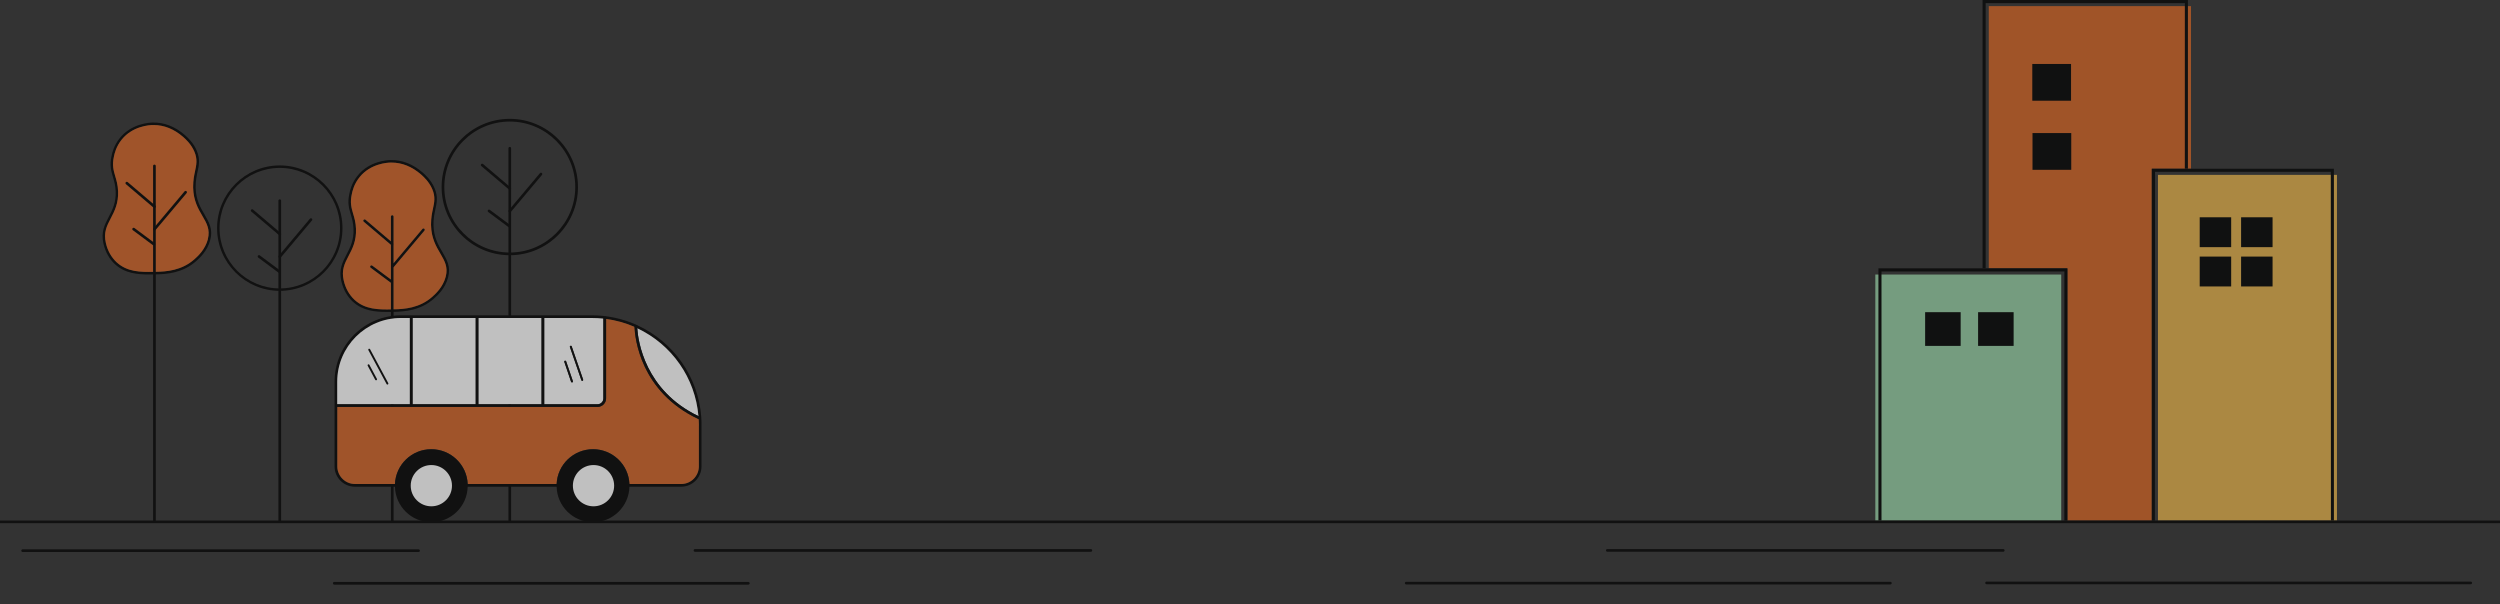 <svg width="1920" height="464" viewBox="0 0 1920 464" fill="none" xmlns="http://www.w3.org/2000/svg">
<rect x="0" y="0" width="1920" height="464" fill="#333333" stroke="none"/>
<g opacity="0.7" clip-path="url(#clip0_1221_3007)">
<path d="M1440.25 210.837H1583.02V399.743C1577.92 399.743 1598.6 399.743 1440.25 399.743" fill="#92C99F"/>
<path d="M1794.79 134.306H1657.31V399.743H1794.79" fill="#DEAC49"/>
<path d="M1527.37 206.102V4.735H1682.7V129.571H1652.6V399.743C1636 399.717 1608.15 399.743 1587.78 399.743V206.075H1527.37V206.102Z" fill="#CE6224"/>
<path d="M1444.99 399.743H1442.63V206.102H1587.75V399.743H1585.4L1585.45 208.482H1444.99V399.743Z" fill="black"/>
<path d="M1654.96 399.743H1652.58V129.57H1792.44V399.743H1790.16L1790.06 131.951H1655.06L1654.96 399.743Z" fill="#020303"/>
<path d="M1522.61 206.101V0H1680.32V129.571H1677.94L1677.97 2.381H1524.99V206.101H1522.61Z" fill="#020303"/>
<path d="M1721.16 189.806H1745.33V166.871H1721.16V189.806Z" fill="#020303"/>
<path d="M1689.37 219.99H1713.54V197.054H1689.37V219.99Z" fill="#020303"/>
<path d="M1560.8 77.351H1590.56V49.125H1560.8V77.351Z" fill="#020303"/>
<path d="M1519.17 265.649H1546.47V239.751H1519.17V265.649Z" fill="#020303"/>
<path d="M1478.5 265.649H1505.79V239.751H1478.5V265.649Z" fill="#020303"/>
<path d="M1689.37 189.806H1713.54V166.871H1689.37V189.806Z" fill="#020303"/>
<path d="M1721.16 219.99H1745.33V197.054H1721.16V219.99Z" fill="#020303"/>
<path d="M1560.96 130.417H1590.72V102.191H1560.96V130.417Z" fill="#020303"/>
<path d="M391.518 196.023C362.637 196.023 339.151 172.532 339.151 143.644C339.151 114.757 362.637 91.266 391.518 91.266C420.399 91.266 443.885 114.757 443.885 143.644C443.885 172.532 420.399 196.023 391.518 196.023ZM391.518 93.356C363.774 93.356 341.24 115.921 341.24 143.644C341.24 171.368 363.8 193.933 391.518 193.933C419.235 193.933 441.796 171.368 441.796 143.644C441.796 115.921 419.235 93.356 391.518 93.356Z" fill="#030303"/>
<path d="M391.518 145.787C391.28 145.787 391.042 145.707 390.857 145.549L369.645 127.534C369.222 127.163 369.143 126.502 369.513 126.079C369.883 125.629 370.545 125.602 370.968 125.946L392.179 143.961C392.602 144.332 392.682 144.993 392.311 145.416C392.1 145.654 391.809 145.787 391.518 145.787Z" fill="#030303"/>
<path d="M391.544 163.141C391.306 163.141 391.068 163.061 390.883 162.903C390.433 162.532 390.381 161.871 390.751 161.448L414.66 133.01C415.03 132.587 415.691 132.534 416.115 132.878C416.564 133.248 416.617 133.909 416.247 134.333L392.338 162.77C392.126 163.008 391.835 163.141 391.544 163.141Z" fill="#030303"/>
<path d="M391.068 174.595C390.857 174.595 390.645 174.542 390.46 174.384L374.935 162.823C374.485 162.479 374.379 161.818 374.723 161.368C375.067 160.919 375.728 160.813 376.178 161.157L391.703 172.717C392.153 173.061 392.258 173.722 391.915 174.172C391.703 174.437 391.412 174.595 391.095 174.595H391.068Z" fill="#030303"/>
<path d="M390.486 400.934V113.857C390.486 113.275 390.936 112.826 391.491 112.826C392.047 112.826 392.523 113.275 392.523 113.857V400.881" fill="#030303"/>
<path d="M214.871 223.376C188.317 223.376 166.709 201.763 166.709 175.204C166.709 148.644 188.317 127.031 214.871 127.031C241.425 127.031 263.033 148.644 263.033 175.204C263.033 201.763 241.425 223.376 214.871 223.376ZM214.871 128.962C189.375 128.962 168.613 149.702 168.613 175.23C168.613 200.758 189.349 221.498 214.871 221.498C240.393 221.498 261.129 200.758 261.129 175.23C261.129 149.702 240.393 128.962 214.871 128.962Z" fill="#030303"/>
<path d="M214.871 180.759C214.633 180.759 214.395 180.679 214.21 180.521L192.998 162.506C192.575 162.135 192.496 161.474 192.866 161.051C193.236 160.601 193.898 160.575 194.321 160.919L215.532 178.934C215.955 179.304 216.035 179.965 215.664 180.389C215.453 180.627 215.162 180.759 214.871 180.759Z" fill="#030303"/>
<path d="M214.897 198.112C214.659 198.112 214.421 198.033 214.236 197.874C213.787 197.504 213.734 196.843 214.104 196.419L238.013 167.982C238.383 167.558 239.044 167.505 239.468 167.849C239.917 168.22 239.97 168.881 239.6 169.304L215.691 197.742C215.479 197.98 215.188 198.112 214.897 198.112Z" fill="#030303"/>
<path d="M214.448 209.593C214.236 209.593 214.025 209.54 213.84 209.382L198.315 197.821C197.865 197.477 197.759 196.816 198.103 196.366C198.447 195.917 199.108 195.811 199.558 196.155L215.083 207.715C215.532 208.059 215.638 208.72 215.294 209.17C215.083 209.435 214.792 209.593 214.474 209.593H214.448Z" fill="#030303"/>
<path d="M213.813 400.987V154.12C213.813 153.538 214.289 153.088 214.871 153.088C215.453 153.088 215.902 153.538 215.902 154.12V400.907" fill="#030303"/>
<path d="M302.282 187.557C302.282 187.796 302.202 188.034 302.044 188.219C301.832 188.457 301.541 188.589 301.25 188.589C301.012 188.589 300.774 188.51 300.563 188.325L300.219 188.034L279.351 170.31C278.928 169.939 278.849 169.278 279.219 168.855C279.616 168.405 280.251 168.352 280.7 168.722L300.219 185.335L301.912 186.764C302.15 186.975 302.282 187.266 302.282 187.557Z" fill="#030303"/>
<path d="M325.979 177.135L302.282 205.308L302.07 205.573C301.885 205.811 301.568 205.943 301.277 205.943C301.039 205.943 300.801 205.864 300.616 205.705C300.193 205.334 300.113 204.673 300.484 204.25L302.282 202.107L324.419 175.812C324.789 175.362 325.451 175.336 325.874 175.68C326.297 176.05 326.35 176.711 325.979 177.135Z" fill="#030303"/>
<path d="M301.647 217.001C301.436 217.265 301.118 217.397 300.801 217.397C300.589 217.397 300.404 217.344 300.219 217.212H300.193L284.668 205.652C284.218 205.308 284.112 204.647 284.456 204.197C284.8 203.747 285.461 203.641 285.911 203.985L300.219 214.646L301.436 215.546C301.885 215.89 301.991 216.524 301.647 217.001Z" fill="#030303"/>
<path d="M302.282 166.315V400.669C302.282 401.251 301.806 401.701 301.25 401.701C300.669 401.701 300.219 401.251 300.219 400.669V166.315C300.219 165.76 300.669 165.284 301.25 165.284C301.832 165.284 302.282 165.76 302.282 166.315Z" fill="#030303"/>
<path d="M339.865 193.695C336.717 188.431 333.173 182.32 332.935 172.982C332.803 168.088 333.649 164.225 334.364 160.866C335.527 155.549 336.479 150.998 333.755 144.544C331.163 138.274 326.72 134.438 324.657 132.534C317.04 125.92 308.682 122.719 299.875 122.905C297.23 122.957 283.636 123.778 274.829 134.677C270.095 140.417 268.719 146.448 268.323 148.697C266.709 155.734 268.005 160.046 269.381 164.649C270.333 167.85 271.258 171.156 271.496 175.706C271.867 184.463 268.905 190.15 266.075 195.573C262.98 201.499 260.097 207.107 262.107 215.81C263.588 222.239 266.551 227.582 270.915 231.656C278.77 238.931 288.714 239.566 297.23 239.566H300.298C300.96 239.566 301.541 239.566 302.203 239.513H302.282C310.613 239.328 323.017 238.534 333.411 229.222C335.95 226.921 341.981 221.604 344.176 212.953C346.345 204.858 343.171 199.435 339.865 193.695ZM342.324 212.424C340.209 220.545 334.522 225.625 332.115 227.82C322.25 236.656 310.375 237.449 302.282 237.555H302.203C301.541 237.635 300.96 237.635 300.298 237.635H300.06C290.909 237.74 280.436 237.793 272.263 230.228C268.19 226.392 265.36 221.418 263.985 215.387C262.107 207.398 264.699 202.319 267.767 196.473C270.624 191.023 273.824 184.939 273.401 175.6C273.216 170.812 272.158 167.241 271.205 164.12C269.91 159.57 268.719 155.654 270.2 149.094C270.624 146.898 271.867 141.29 276.284 135.92C284.641 125.682 297.389 124.915 299.955 124.862H300.589C308.682 124.862 316.379 127.931 323.361 134.015C325.318 135.788 329.497 139.465 331.983 145.311C334.469 151.157 333.597 155.258 332.459 160.442C331.745 163.696 331.031 167.426 331.031 172.056V173.061C331.269 182.928 334.893 189.145 338.146 194.7C341.452 200.308 344.229 205.149 342.324 212.424Z" fill="#030303"/>
<path d="M342.324 212.424C340.208 220.546 334.522 225.625 332.115 227.82C322.25 236.656 310.375 237.45 302.282 237.555V205.308L325.979 177.135C326.35 176.712 326.297 176.05 325.874 175.68C325.45 175.336 324.789 175.363 324.419 175.812L302.282 202.107V166.315C302.282 165.76 301.806 165.284 301.25 165.284C300.669 165.284 300.219 165.76 300.219 166.315V185.336L280.7 168.723C280.251 168.352 279.616 168.405 279.219 168.855C278.849 169.278 278.928 169.94 279.351 170.31L300.219 188.034V214.646L285.911 203.986C285.461 203.642 284.8 203.747 284.456 204.197C284.112 204.647 284.218 205.308 284.667 205.652L300.192 217.212H300.219V237.635H300.06C290.909 237.741 280.436 237.793 272.263 230.228C268.19 226.392 265.36 221.419 263.985 215.387C262.107 207.398 264.699 202.319 267.767 196.473C270.624 191.023 273.824 184.939 273.401 175.601C273.215 170.813 272.157 167.241 271.205 164.12C269.909 159.57 268.719 155.655 270.2 149.094C270.624 146.898 271.867 141.29 276.283 135.92C284.641 125.682 297.389 124.915 299.954 124.862H300.589C308.682 124.862 316.379 127.931 323.361 134.015C325.318 135.788 329.497 139.465 331.983 145.311C334.469 151.157 333.596 155.258 332.459 160.443C331.745 163.696 331.031 167.426 331.031 172.056V173.061C331.269 182.928 334.892 189.145 338.145 194.7C341.451 200.308 344.229 205.15 342.324 212.424Z" fill="#CE6326"/>
<path d="M157.188 164.86C154.04 159.596 150.496 153.511 150.258 144.173C150.153 139.253 150.972 135.417 151.687 132.057C152.877 126.74 153.802 122.19 151.105 115.735C148.513 109.466 144.07 105.63 142.007 103.725C134.39 97.112 126.032 93.911 117.225 94.096C114.553 94.149 100.959 94.995 92.152 105.868C87.418 111.608 86.069 117.64 85.646 119.888C84.059 126.925 85.355 131.237 86.704 135.866C87.656 139.067 88.608 142.374 88.846 146.924C89.19 155.68 86.254 161.341 83.398 166.791C80.33 172.717 77.42 178.325 79.43 187.028C80.912 193.483 83.874 198.8 88.238 202.874C96.093 210.149 106.037 210.81 114.553 210.81H118.574C118.865 210.81 119.235 210.757 119.526 210.757C127.857 210.572 140.34 209.805 150.734 200.467C153.273 198.165 159.304 192.848 161.499 184.198C163.694 176.103 160.494 170.653 157.188 164.913V164.86ZM159.674 183.616C157.558 191.71 151.872 196.816 149.438 198.985C139.573 207.847 127.619 208.614 119.526 208.747C119.235 208.8 118.865 208.8 118.574 208.8H117.383C108.206 208.905 97.759 208.985 89.587 201.419C85.513 197.583 82.657 192.61 81.308 186.578C79.43 178.589 82.022 173.51 85.09 167.664C87.92 162.214 91.121 156.13 90.697 146.792C90.512 142.004 89.454 138.459 88.502 135.311C87.206 130.761 86.016 126.846 87.497 120.285C87.92 118.09 89.163 112.481 93.58 107.085C101.911 96.847 114.686 96.08 117.225 96.027H117.886C125.979 96.027 133.675 99.096 140.658 105.18C142.615 106.953 146.794 110.63 149.28 116.476C151.766 122.322 150.867 126.422 149.756 131.607C149.042 134.861 148.328 138.591 148.328 143.194V144.199C148.566 154.067 152.163 160.283 155.416 165.839C158.722 171.447 161.499 176.314 159.621 183.589L159.674 183.616Z" fill="#030303"/>
<path d="M159.674 183.616C157.558 191.711 151.872 196.816 149.438 198.985C139.573 207.847 127.619 208.615 119.526 208.747C119.235 208.8 118.864 208.8 118.574 208.8H117.383C108.206 208.906 97.759 208.985 89.586 201.419C85.513 197.583 82.657 192.61 81.308 186.579C79.43 178.59 82.022 173.51 85.09 167.664C87.92 162.215 91.12 156.13 90.697 146.792C90.512 142.004 89.454 138.459 88.502 135.311C87.206 130.761 86.016 126.846 87.497 120.285C87.92 118.09 89.163 112.482 93.58 107.085C101.911 96.847 114.686 96.08 117.225 96.027H117.886C125.979 96.027 133.675 99.096 140.658 105.18C142.615 106.953 146.794 110.63 149.28 116.476C151.766 122.322 150.867 126.423 149.756 131.608C149.042 134.861 148.328 138.591 148.328 143.194V144.2C148.566 154.067 152.163 160.284 155.416 165.839C158.722 171.447 161.499 176.315 159.621 183.589L159.674 183.616Z" fill="#CE6326"/>
<path d="M118.6 159.728C118.362 159.728 118.124 159.648 117.939 159.49L96.728 141.448C96.304 141.078 96.225 140.417 96.595 139.993C96.966 139.57 97.627 139.517 98.05 139.861L119.261 157.902C119.684 158.273 119.764 158.934 119.394 159.357C119.182 159.596 118.891 159.728 118.6 159.728Z" fill="#030303"/>
<path d="M118.626 177.081C118.388 177.081 118.15 177.002 117.965 176.843C117.516 176.473 117.463 175.812 117.833 175.388L141.742 146.977C142.112 146.527 142.773 146.501 143.197 146.845C143.646 147.215 143.699 147.877 143.329 148.3L119.42 176.711C119.208 176.949 118.917 177.081 118.626 177.081Z" fill="#030303"/>
<path d="M118.151 188.563C117.939 188.563 117.727 188.51 117.542 188.351L102.017 176.791C101.568 176.447 101.462 175.785 101.806 175.336C102.149 174.886 102.811 174.78 103.26 175.124L118.785 186.684C119.235 187.028 119.341 187.69 118.997 188.139C118.785 188.404 118.494 188.563 118.177 188.563H118.151Z" fill="#030303"/>
<path d="M118.6 401.7C118.018 401.7 117.569 401.251 117.569 400.669V127.454C117.569 126.872 118.018 126.422 118.6 126.422C119.182 126.422 119.632 126.872 119.632 127.454V400.669C119.632 401.251 119.182 401.7 118.6 401.7Z" fill="#030303"/>
<path d="M2001.97 401.807H-73.969C-74.55 401.807 -75 401.357 -75 400.775C-75 400.193 -74.55 399.743 -73.969 399.743H2001.99C2002.58 399.743 2003.03 400.193 2003.03 400.775C2003.03 401.357 2002.58 401.807 2001.99 401.807H2001.97Z" fill="#030303"/>
<path d="M321.457 423.948H17.383C16.801 423.948 16.352 423.498 16.352 422.916C16.352 422.334 16.801 421.885 17.383 421.885H321.457C322.039 421.885 322.488 422.334 322.488 422.916C322.488 423.498 322.039 423.948 321.457 423.948Z" fill="#030303"/>
<path d="M837.803 423.764H533.729C533.147 423.764 532.698 423.314 532.698 422.732C532.698 422.15 533.147 421.7 533.729 421.7H837.803C838.385 421.7 838.834 422.15 838.834 422.732C838.834 423.314 838.385 423.764 837.803 423.764Z" fill="#030303"/>
<path d="M574.724 449H256.712C256.13 449 255.68 448.55 255.68 447.968C255.68 447.386 256.13 446.937 256.712 446.937H574.724C575.306 446.937 575.755 447.386 575.755 447.968C575.755 448.55 575.306 449 574.724 449Z" fill="#030303"/>
<path d="M1538.49 423.736H1234.42C1233.84 423.736 1233.39 423.287 1233.39 422.705C1233.39 422.123 1233.84 421.673 1234.42 421.673H1538.49C1539.07 421.673 1539.52 422.123 1539.52 422.705C1539.52 423.287 1539.07 423.736 1538.49 423.736Z" fill="#030303"/>
<path d="M1451.8 448.868H1079.96C1079.38 448.868 1078.93 448.418 1078.93 447.836C1078.93 447.254 1079.38 446.805 1079.96 446.805H1451.8C1452.38 446.805 1452.83 447.254 1452.83 447.836C1452.83 448.418 1452.38 448.868 1451.8 448.868Z" fill="#030303"/>
<path d="M1897.52 448.709H1525.69C1525.11 448.709 1524.66 448.259 1524.66 447.677C1524.66 447.095 1525.11 446.646 1525.69 446.646H1897.52C1898.11 446.646 1898.56 447.095 1898.56 447.677C1898.56 448.259 1898.11 448.709 1897.52 448.709Z" fill="#030303"/>
<path d="M538.575 320.276C536.274 289.457 517.416 262.554 489.328 249.723H489.302C489.064 249.591 488.852 249.485 488.614 249.353C477.744 244.565 466.213 242.158 454.337 242.158H308C279.807 242.158 256.929 265.04 256.929 293.187V358.184C256.929 366.808 263.964 373.792 272.533 373.792H523.208C531.725 373.792 538.76 366.808 538.76 358.184V326.651C538.76 324.535 538.76 322.392 538.575 320.276ZM530.72 369.4C530.005 369.877 529.238 370.3 528.445 370.644C527.625 370.988 526.779 371.252 525.906 371.437C525.033 371.596 524.134 371.702 523.208 371.702H272.533C271.608 371.702 270.708 371.596 269.836 371.437C269.598 371.411 269.333 371.331 269.095 371.252C268.883 371.199 268.698 371.146 268.513 371.093C268.09 370.988 267.693 370.829 267.297 370.644C266.477 370.3 265.71 369.877 264.996 369.4C264.282 368.924 263.62 368.369 263.012 367.734C262.853 367.602 262.695 367.443 262.562 367.258C262.298 366.967 262.06 366.702 261.822 366.385C261.584 366.094 261.372 365.776 261.161 365.459C260.737 364.824 260.394 364.136 260.076 363.422C259.732 362.628 259.442 361.782 259.283 360.882C259.098 360.009 258.992 359.11 258.992 358.184V293.187C258.992 266.151 280.97 244.221 308 244.221H454.337C457.353 244.221 460.421 244.406 463.383 244.697C464.097 244.803 464.864 244.856 465.446 244.988H465.472C472.983 245.994 480.257 248.004 487.292 251.073C487.503 251.126 487.609 251.205 487.741 251.258C488.323 251.496 488.852 251.787 489.381 252.078H489.408C515.988 264.643 533.92 290.224 536.406 319.561C536.406 319.879 536.512 320.091 536.512 320.382V321.916C536.617 323.53 536.697 325.117 536.697 326.651V358.184C536.697 361.887 535.163 365.274 532.73 367.734C532.121 368.369 531.434 368.924 530.72 369.4Z" fill="#030303"/>
<path d="M314.797 244.221V310.461H258.992V293.187C258.992 266.151 280.97 244.221 308 244.221H314.797Z" fill="#FCFCFC"/>
<path d="M365.34 244.221H316.86V310.461H365.34V244.221Z" fill="#FCFCFC"/>
<path d="M454.338 244.221H417.971V310.461H458.94C461.373 310.461 463.383 308.451 463.383 306.017V244.697C460.421 244.406 457.353 244.221 454.338 244.221ZM439.5 293.69C439.5 293.69 439.342 293.716 439.262 293.716C438.971 293.716 438.68 293.531 438.575 293.214L433.391 277.95C433.258 277.579 433.47 277.156 433.867 277.024C434.211 276.892 434.66 277.103 434.792 277.474L439.976 292.737C440.108 293.134 439.897 293.557 439.5 293.69ZM447.408 292.473C447.408 292.473 447.249 292.526 447.17 292.526C446.853 292.526 446.588 292.341 446.482 292.023L437.675 266.495C437.543 266.125 437.755 265.702 438.125 265.569C438.522 265.437 438.945 265.622 439.077 266.019L447.858 291.547C447.99 291.917 447.805 292.341 447.408 292.473Z" fill="#FCFCFC"/>
<path d="M415.908 244.221H367.403V310.461H415.908V244.221Z" fill="#FCFCFC"/>
<path d="M536.406 319.562C536.406 319.562 536.38 319.562 536.353 319.562C495.306 299.827 490.069 262.025 489.408 252.104C515.988 264.644 533.92 290.224 536.406 319.562Z" fill="#FCFCFC"/>
<path d="M536.723 326.651V358.158C536.723 365.618 530.64 371.702 523.182 371.702H483.404C482.743 356.808 470.444 344.984 455.448 344.984C440.452 344.984 428.127 356.808 427.493 371.702H359.204C358.543 356.808 346.244 344.984 331.248 344.984C316.252 344.984 303.98 356.808 303.345 371.702H272.613C265.154 371.702 259.071 365.618 259.071 358.158V312.498H459.019C462.563 312.498 465.525 309.589 465.525 305.991V244.962C473.036 245.967 480.31 247.978 487.345 251.046C487.636 259.194 491.709 300.965 536.591 321.89C536.697 323.477 536.776 325.09 536.776 326.625L536.723 326.651Z" fill="#CE6326"/>
<path d="M316.86 243.216H314.797V311.519H316.86V243.216Z" fill="#030303"/>
<path d="M367.403 243.454H365.34V311.652H367.403V243.454Z" fill="#030303"/>
<path d="M417.971 242.951H415.908V311.652H417.971V242.951Z" fill="#030303"/>
<path d="M465.446 243.216V306.017C465.446 307.816 464.705 309.456 463.515 310.62C463.33 310.805 463.145 310.99 462.933 311.149C462.298 311.625 461.584 311.996 460.844 312.234C460.526 312.313 460.236 312.392 459.918 312.445C459.601 312.498 459.283 312.525 458.966 312.525H257.617V310.461H458.94C461.373 310.461 463.383 308.451 463.383 306.017V243.216H465.446Z" fill="#030303"/>
<path d="M447.858 291.547C447.99 291.917 447.805 292.34 447.408 292.473C447.329 292.499 447.25 292.526 447.17 292.526C446.853 292.526 446.588 292.34 446.483 292.023L437.675 266.495C437.543 266.125 437.755 265.701 438.125 265.569C438.522 265.437 438.945 265.622 439.077 266.019L447.858 291.547Z" fill="#030303"/>
<path d="M439.976 292.738C440.108 293.134 439.897 293.558 439.5 293.69C439.421 293.716 439.341 293.716 439.262 293.716C438.971 293.716 438.68 293.531 438.574 293.214L433.391 277.95C433.258 277.579 433.47 277.156 433.867 277.024C434.211 276.892 434.66 277.103 434.792 277.474L439.976 292.738Z" fill="#030303"/>
<path d="M297.553 295.356C297.289 295.356 297.024 295.224 296.892 294.96L282.901 268.876C282.716 268.506 282.848 268.056 283.192 267.871C283.562 267.686 284.012 267.818 284.197 268.162L298.188 294.245C298.373 294.616 298.241 295.065 297.897 295.251C297.791 295.304 297.659 295.33 297.553 295.33V295.356Z" fill="#030303"/>
<path d="M288.825 292.076C288.561 292.076 288.296 291.944 288.164 291.679L282.372 280.86C282.187 280.489 282.319 280.066 282.689 279.854C283.033 279.669 283.483 279.775 283.694 280.172L289.486 290.992C289.672 291.362 289.539 291.785 289.169 291.997C289.063 292.05 288.931 292.076 288.825 292.076Z" fill="#030303"/>
<path d="M359.23 373.025C359.23 373.263 359.23 373.554 359.177 373.792C358.834 388.871 346.456 401.066 331.222 401.066C315.988 401.066 303.663 388.871 303.319 373.792C303.266 373.554 303.266 373.263 303.266 373.025C303.266 372.549 303.266 372.125 303.319 371.729C303.98 356.835 316.199 345.01 331.222 345.01C346.244 345.01 358.543 356.835 359.177 371.729C359.23 372.152 359.23 372.549 359.23 373.025Z" fill="#030303"/>
<path d="M331.275 388.844C340.024 388.844 347.117 381.75 347.117 372.998C347.117 364.247 340.024 357.152 331.275 357.152C322.525 357.152 315.432 364.247 315.432 372.998C315.432 381.75 322.525 388.844 331.275 388.844Z" fill="#FCFCFC"/>
<path d="M483.457 373.025C483.457 373.263 483.457 373.554 483.404 373.792C483.06 388.871 470.682 401.066 455.448 401.066C440.214 401.066 427.836 388.871 427.493 373.792C427.44 373.554 427.44 373.263 427.44 373.025C427.44 372.549 427.44 372.125 427.493 371.729C428.154 356.835 440.452 345.01 455.448 345.01C470.444 345.01 482.769 356.835 483.404 371.729C483.457 372.152 483.457 372.549 483.457 373.025Z" fill="#030303"/>
<path d="M455.818 388.844C464.568 388.844 471.661 381.75 471.661 372.998C471.661 364.247 464.568 357.152 455.818 357.152C447.069 357.152 439.976 364.247 439.976 372.998C439.976 381.75 447.069 388.844 455.818 388.844Z" fill="#FCFCFC"/>
<path d="M537.887 320.276L537.014 322.154C536.829 322.101 536.723 321.995 536.538 321.916H536.512C491.656 300.965 487.583 259.247 487.292 251.073C487.239 250.253 487.239 249.777 487.239 249.724H489.302C489.302 249.909 489.302 250.729 489.408 252.078C490.069 262.025 495.306 299.827 536.353 319.562C536.38 319.562 536.38 319.588 536.406 319.588C536.909 319.826 537.385 320.038 537.887 320.276Z" fill="#030303"/>
</g>
<defs>
<clipPath id="clip0_1221_3007">
<rect width="1920" height="464" fill="white"/>
</clipPath>
</defs>
</svg>
